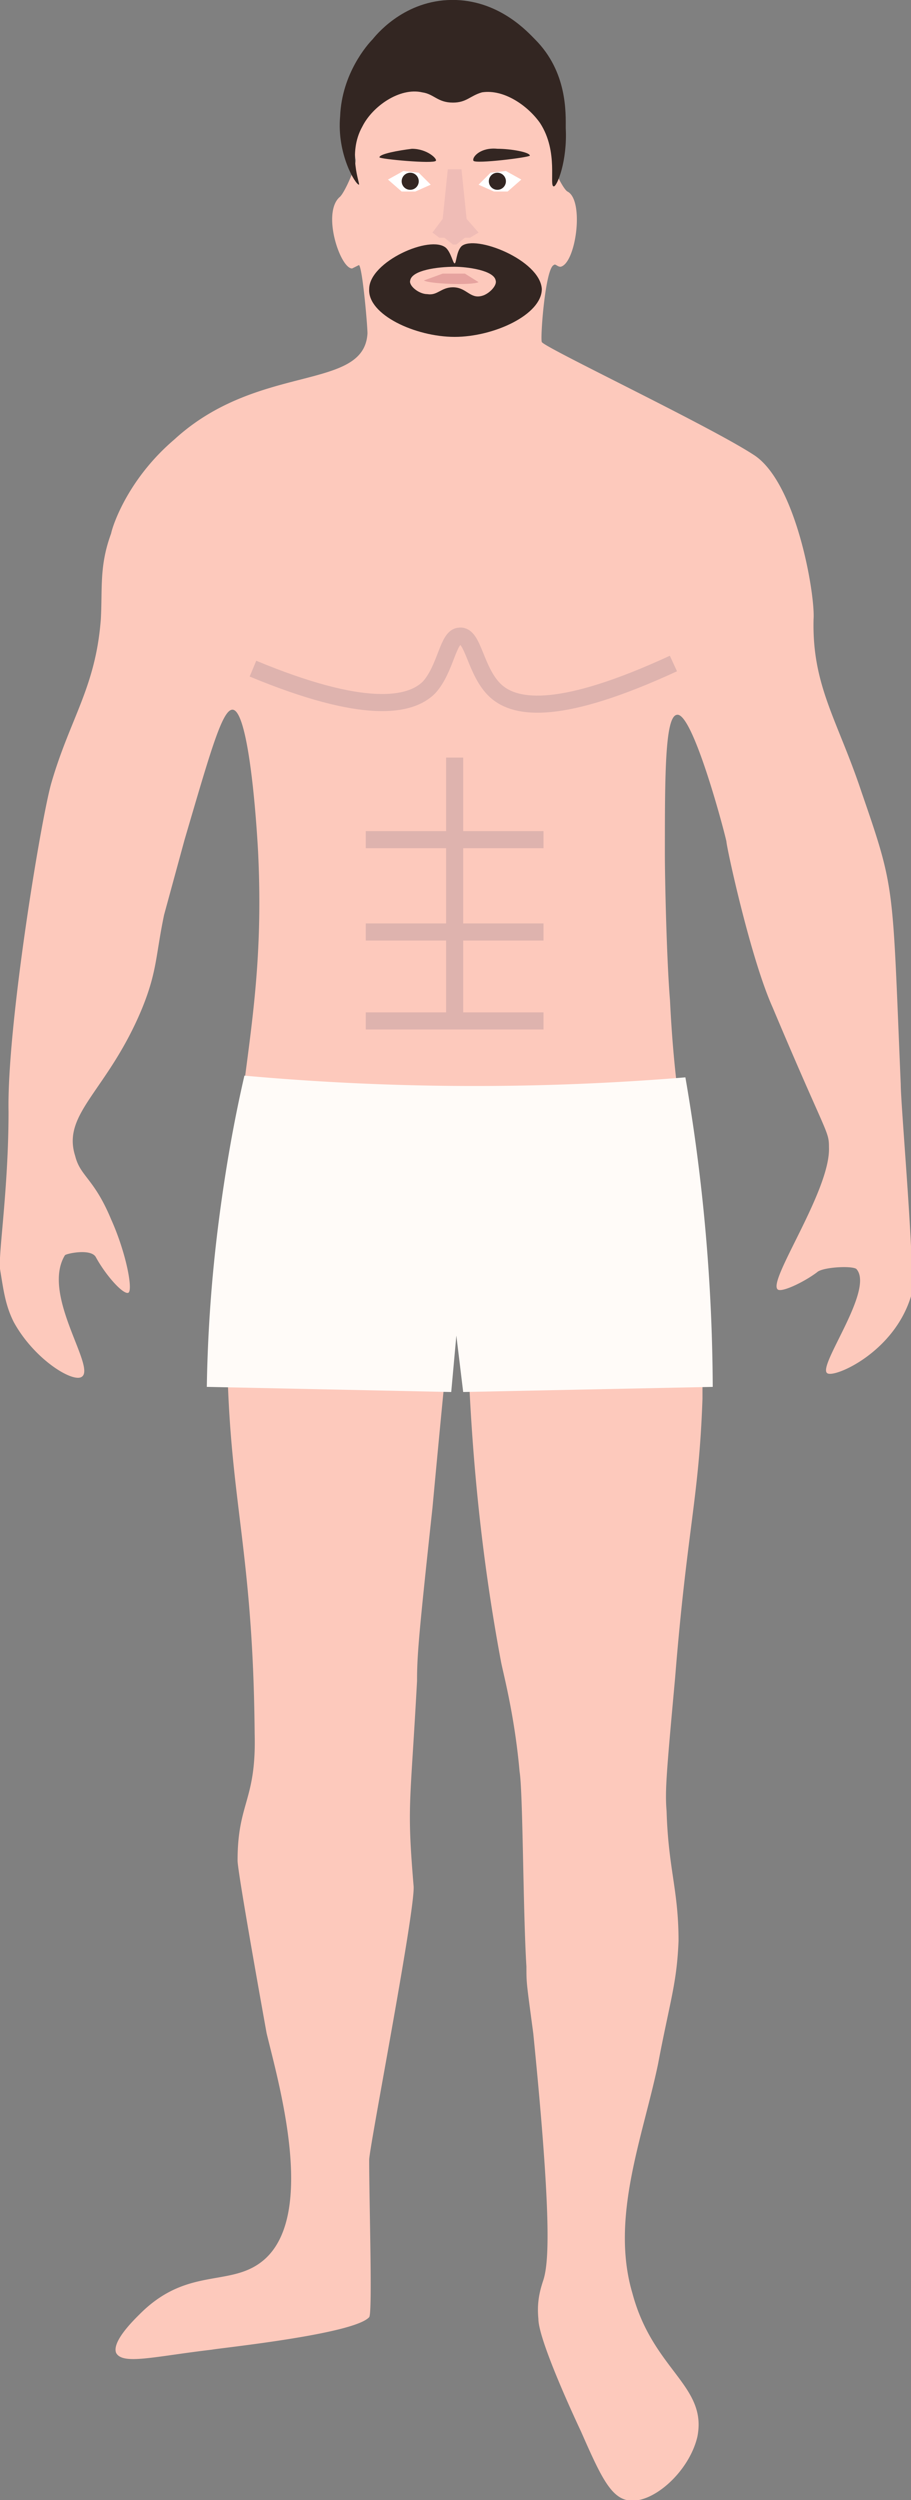 <svg xmlns="http://www.w3.org/2000/svg" viewBox="0 0 533 1462"><rect x="0" y="0" width="533" height="1462" fill="#808080" stroke="none"/><path d="M219 41a75 75 0 0 0-11 52c1 3-6 19-9 22-11 9 0 42 7 42l4-2c2 1 5 35 5 40-2 34-64 17-113 62-27 23-36 50-37 55-7 19-5 32-6 50-3 40-18 58-29 96-6 21-26 142-25 192 0 45-6 83-5 92 2 12 3 21 8 31 12 22 35 36 40 32 8-6-24-48-10-71 1-1 15-4 18 1 6 11 16 22 19 21s-1-23-10-43c-10-24-18-25-21-37-8-25 19-38 39-86 9-22 8-31 13-55l12-44c15-51 22-76 28-76 8 0 13 47 15 83 5 103-17 142-18 265-2 110 15 131 16 251 1 39-10 40-10 74 0 7 17 101 17 101 7 29 29 105-1 132-19 17-44 4-72 31-3 3-18 17-15 24 4 7 22 2 56-2 5-1 83-9 92-19 2-2 0-66 0-92 0-7 27-146 26-160-4-48-2-46 2-120 0-15 1-27 9-101 12-129 14-141 17-141 6 0-2 96 23 230 1 6 8 31 11 65 2 12 2 82 4 114 0 10 0 9 4 39 11 110 9 134 6 144-2 6-4 13-3 23 0 11 17 49 25 66 11 25 17 38 27 40 14 3 36-16 41-37 6-30-26-39-38-84-13-44 6-91 15-134 7-37 11-47 12-72 0-30-6-42-7-76-1-12 0-23 5-78 7-87 14-105 16-163v-61c-3-72-15-90-19-172-2-24-3-72-3-85 0-46 0-81 7-82 9-2 27 65 29 74 0 3 14 68 27 97 32 76 33 72 33 82 1 25-36 78-30 83 2 2 15-4 23-10 3-3 20-4 23-2 11 12-23 57-17 61 4 3 39-12 49-45 3-10-6-111-6-124-5-118-3-113-23-171-14-42-29-62-28-101 1-14-10-80-35-96-26-17-123-63-124-66-1-2 2-43 7-45 1-1 2 1 4 1 9-2 14-39 4-44-2-1-9-13-9-21 0-14-1-38-10-51-11-14-83-14-94 1z" fill="#fdc9bc"/><g fill="none" stroke="#deb3ae" stroke-miterlimit="0" stroke-width="10"><path d="M318 491H214M318 545H214M318 597H214M266 443v155"/></g><path d="M394 388c-65 30-92 27-104 16s-13-33-21-32c-7 0-8 19-18 30-11 11-38 16-103-11" fill="none" stroke="#deb3ae" stroke-miterlimit="0" stroke-width="10"/><path class="svg-panties" d="M143 629a1503 1503 0 0 0 258 1 1083 1083 0 0 1 16 181l-146 3-4-33-3 33-143-3a868 868 0 0 1 7-97c4-31 9-59 15-85z" fill="#fffbf8"/><path d="M277 94c-1-2 4-8 14-7 8 0 19 2 19 4 0 1-32 5-33 3zM255 94c1-1-5-7-14-7-8 1-19 3-19 5 0 1 32 4 33 2z" fill="#332622"/><path d="M210 108c-2 0-13-18-11-40 1-25 16-42 19-45 4-5 21-24 49-23 26 1 42 19 46 23 19 19 18 43 18 52 1 19-5 34-7 34-3 0 3-20-8-37-7-10-21-20-34-18-7 2-9 6-17 6-9 0-11-5-18-6-13-3-29 8-35 20-9 16-1 34-2 34z" fill="#332622"/><path d="M262 99h8l3 29 7 8-5 3h-3l-5 4h-2l-5-4h-3l-4-3 6-8z" fill="#efbcb6"/><path fill="#fff" d="M227 105l9-5 9 1 7 7-9 4h-8l-8-7z"/><circle cx="240" cy="106" r="5" fill="#332622"/><path fill="#fff" d="M305 105l-9-5-9 1-7 7 9 4h8l8-7z"/><circle cx="291" cy="106" r="5" fill="#332622"/><path d="M261 145c-9-8-45 8-45 24-1 15 27 28 50 28s51-13 51-28c-1-17-39-32-47-25-3 3-3 10-4 10s-2-6-5-9zm4 23c-7 0-9 5-15 4-5 0-11-5-10-8 1-6 16-8 26-8 7 0 23 2 24 8 1 3-4 8-8 9-7 2-9-5-17-5z" fill="#332622"/><path d="M248 164l11-4h13l8 5c-4 2-29 1-32-1z" fill="#e6a39f"/></svg>
